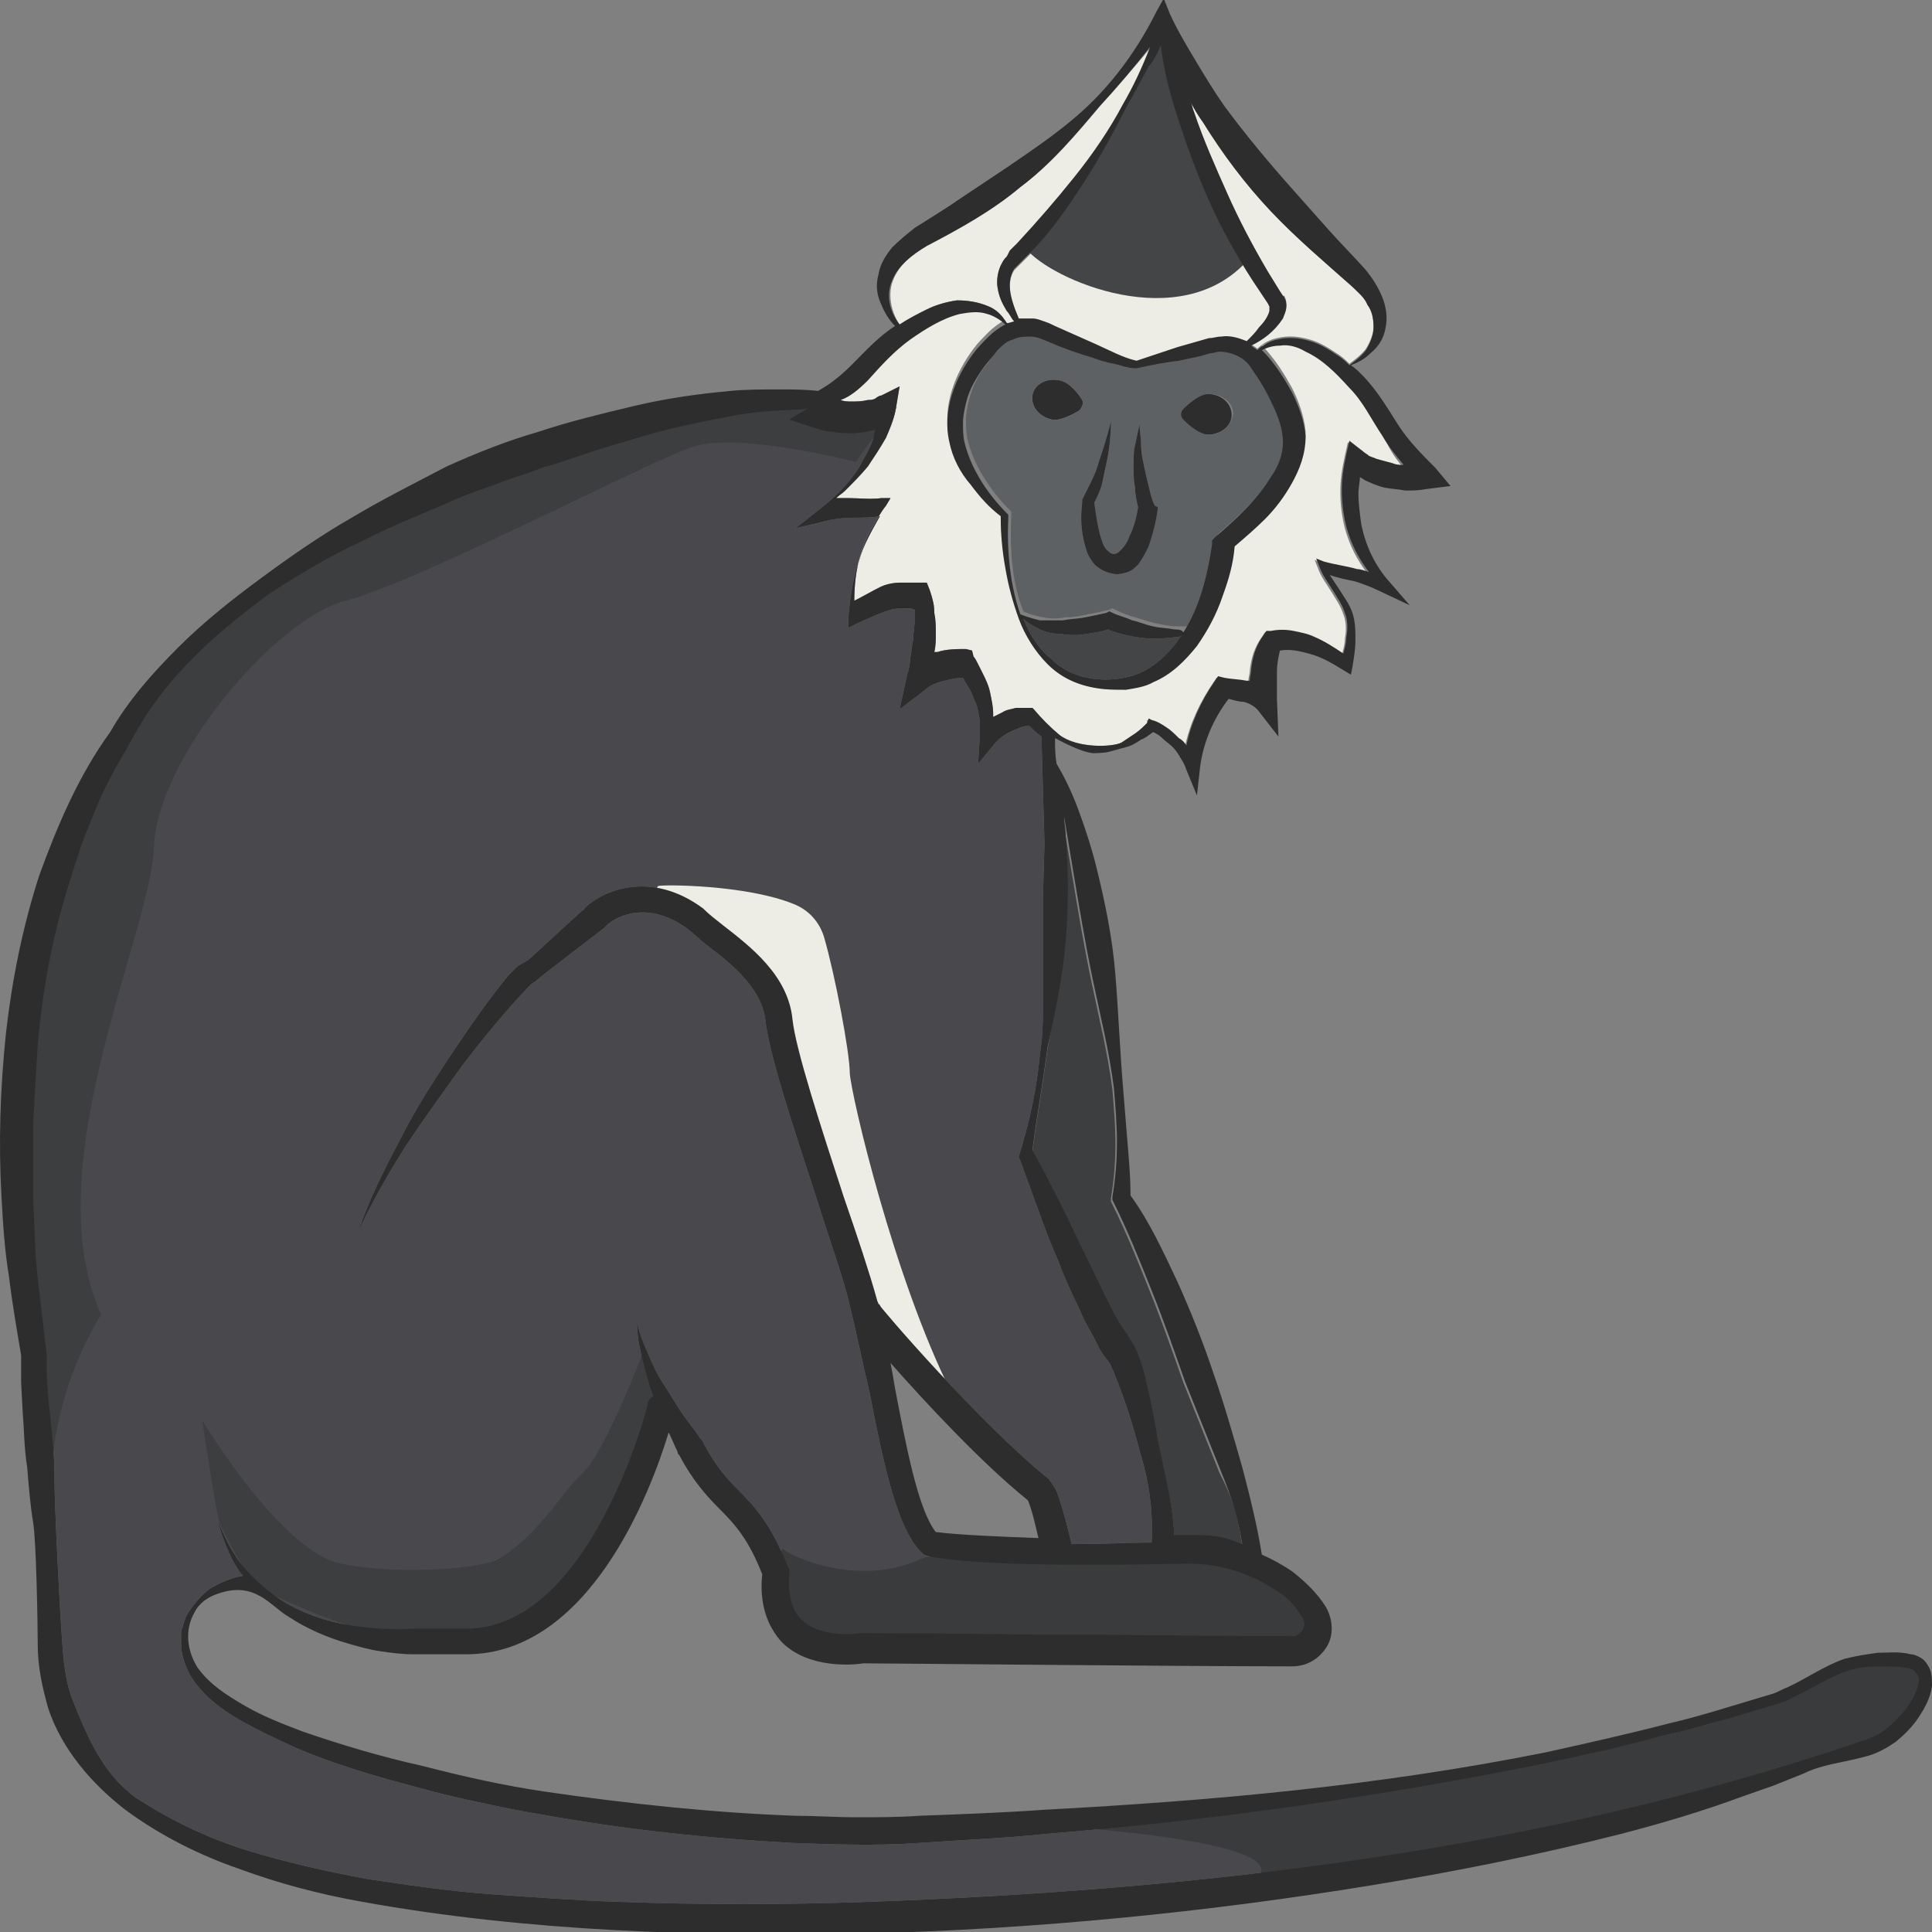 <?xml version="1.0" encoding="utf-8"?>
<!-- Generator: Adobe Illustrator 23.0.0, SVG Export Plug-In . SVG Version: 6.00 Build 0)  -->
<svg version="1.1" id="Layer_1" xmlns="http://www.w3.org/2000/svg" xmlns:xlink="http://www.w3.org/1999/xlink" x="0px" y="0px"
	 viewBox="0 0 128 128" 
width="128" height="128"
style="enable-background:new 0 0 128 128;" xml:space="preserve">
<rect x="0" y="0" width="128" height="128" fill="#808080" stroke="none"/>
<style type="text/css">
	.st0{fill:#2D2D2D;}
	.st1{fill:#3D3E40;}
	.st2{fill:#49494D;}
	.st3{fill:#434547;}
	.st4{fill:#5E6163;}
	.st5{fill:#EDEDE6;}
	.st6{fill:#3A3B3D;}
</style>
<g>
	<path class="st0" d="M81.6,27.5c0,0.7-0.7,1.3-1.6,1.3c-0.6,0-1.3-0.6-1.7-1c-0.2-0.2-0.2-0.5,0-0.7c0.4-0.4,1.1-1,1.7-1
		C80.9,26.1,81.6,26.7,81.6,27.5z"/>
	<path class="st0" d="M71.5,27.2c-0.5,0.3-1.3,0.7-1.8,0.6c-0.9-0.2-1.4-0.9-1.3-1.6c0.1-0.7,0.9-1.2,1.8-1c0.6,0.1,1.2,0.8,1.5,1.3
		C71.8,26.7,71.7,27,71.5,27.2z"/>
	<path class="st1" d="M82.3,102.4c-1.5-0.6-2-0.6-3.8-0.6c-0.2,0-0.5,0-0.7,0c-0.1-2.2-0.7-4.3-1.1-6.4c-0.2-1.2-0.4-2.3-0.7-3.5
		c-0.1-0.6-0.3-1.2-0.5-1.8c-0.1-0.3-0.2-0.6-0.4-0.9c-0.1-0.2-0.2-0.3-0.3-0.5c-0.1-0.1-0.1-0.1-0.1-0.2l-0.1-0.1
		c-0.6-0.8-1.1-1.9-1.6-2.9l-1.5-3.1c-1-2.1-2-4.1-3.1-6.1c0.3-2.3,0.7-4.5,1-6.8c0.4-2.3,0.9-4.6,1.1-7c0.2-2.4,0.2-4.7,0-7.1
		c0-0.4-0.1-0.8-0.1-1.2c0.2,1.2,0.4,2.4,0.6,3.6c0.4,2.4,0.8,4.8,1.3,7.2c0.5,2.4,1.1,4.8,1.4,7.2c0.1,1.2,0.2,2.4,0.2,3.6
		c0,1.2-0.1,2.4-0.3,3.6l0,0.2l0.1,0.2c0.9,1.8,1.7,3.8,2.5,5.8c0.8,2,1.5,4,2.2,6c0.8,2,1.6,4,2.4,6C81.7,99.3,82,100.5,82.3,102.4
		z"/>
	<path class="st2" d="M127.1,111.5c-0.1,0.6-0.4,1.1-0.8,1.7c-0.4,0.5-0.9,1-1.4,1.4c-0.5,0.4-1.1,0.6-1.7,0.8
		c-21.2,7.2-43.4,9.8-65.6,10.6c-5.6,0.2-11.1,0.2-16.7,0c-2.8-0.1-5.5-0.3-8.3-0.5c-2.8-0.2-5.5-0.6-8.2-1c-2.7-0.5-5.4-1.1-8-1.9
		c-2.6-0.8-5.1-2-7.4-3.5c-2.2-1.6-3.2-4-4.2-6.5c-0.5-1.3-0.6-2.7-0.7-4.1c-0.1-1.3-0.5-8.6-0.5-11c0-2.4-0.6-5.2-0.5-7.6v0l0-0.1
		c-0.2-1.7-0.4-3.4-0.6-5.1c-0.2-1.7-0.2-3.4-0.3-5.2c0-1.7,0-3.4,0-5.2c0.1-1.7,0.2-3.4,0.3-5.1c0.3-3.4,0.9-6.8,1.9-10.1
		c0.5-1.6,1-3.3,1.7-4.9c0.6-1.6,1.4-3.1,2.3-4.6l0,0v0c1.1-2.1,2.4-4,4.1-5.7c1.6-1.7,3.5-3.2,5.4-4.6c2-1.3,4-2.5,6.2-3.5
		c2.1-1.1,4.3-1.9,6.5-2.9c1-0.4,2-0.7,3-1.1l1.5-0.5c0.5-0.2,1-0.4,1.5-0.5l1.5-0.5l1.5-0.5c1-0.3,2-0.6,3-0.9c2-0.6,4.1-1,6.2-1.4
		c1.7-0.3,3-0.3,4.7-0.4c-0.1,0-1.2,0.7-1.2,0.7l1.5,0.5c0.4,0.1,0.9,0.3,1.3,0.3c0.5,0.1,0.9,0.1,1.4,0.1c0.5,0,0.9-0.1,1.4-0.2
		c0,0,0.1,0,0.1,0c-0.1,0.2-0.1,0.5-0.2,0.7c-0.2,0.6-0.6,1.2-0.9,1.8c-0.4,0.6-0.8,1.1-1.3,1.6c-0.5,0.5-1,0.9-1.5,1.3l-1.4,1.1
		l1.7-0.4c0.7-0.2,1.4-0.3,2.2-0.3c0.6,0,1.1,0,1.7-0.1c-0.5,0.9-1.1,1.9-1.4,3c-0.4,1.2-0.6,2.5-0.7,3.8l0,0.6l0.6-0.3
		c0.7-0.3,1.5-0.7,2.2-0.9c0.4-0.1,0.7-0.1,1-0.1c0.2,0,0.4,0,0.6,0.1c0,0.2,0,0.5,0,0.7c0,0.4-0.1,0.8-0.1,1.3
		c-0.1,0.4-0.1,0.8-0.2,1.2c0,0.4-0.1,0.8-0.2,1.1l-0.5,2.3l1.7-1.3c0.3-0.3,0.8-0.5,1.3-0.6c0.4-0.1,0.8-0.2,1.2-0.2
		c0,0.1,0.1,0.1,0.1,0.2c0.1,0.2,0.2,0.3,0.3,0.5c0.2,0.3,0.3,0.7,0.5,1.1c0.1,0.4,0.2,0.8,0.2,1.1c0,0.4,0,0.8,0,1.2l-0.1,1.6
		l1-1.2c0.3-0.4,0.7-0.7,1.1-0.9c0.2-0.1,0.5-0.2,0.7-0.3c0.2-0.1,0.4-0.1,0.6-0.1c0.3,0.3,0.4,0.4,0.8,0.7l0.2,7.1l-0.1,3.5
		c0,0.6,0,1.2,0,1.7c0,0.6,0,1.2,0,1.7l0,3.5c0,1.2,0,2.3-0.2,3.5c-0.2,2.3-0.7,4.6-1.4,6.8l0,0.1l0.1,0.2c0.4,1.1,0.8,2.2,1.2,3.3
		c0.4,1.1,0.8,2.2,1.3,3.3c0.4,1.1,0.9,2.2,1.4,3.2c0.2,0.5,0.5,1.1,0.8,1.6c0.3,0.5,0.5,1.1,0.9,1.6l0.3,0.4c0,0,0.1,0.1,0.1,0.2
		c0.1,0.2,0.2,0.4,0.3,0.7c0.2,0.5,0.4,1,0.6,1.6c0.4,1.1,0.7,2.2,1,3.3c0.6,2,0.9,3.8,0.8,6.1c-1.7,0-2.9,0.1-5.3,0.1
		c-0.2-0.8-0.6-2.5-1-3.5l-0.1-0.2L69.5,98c-4.6-3.7-11.2-11.4-11.2-11.5c0-0.1-0.1-0.1-0.1-0.1c0-0.1-0.1-0.2-0.1-0.3
		c-0.5-1.8-1.3-4.2-2.2-6.8c-1.5-4.6-3.2-9.8-3.4-11.8c-0.3-2.9-2.8-4.8-4.6-6.2c-0.5-0.4-0.9-0.7-1.2-1l-0.1-0.1
		c-3.5-2.6-6.7-1.2-7.9,0c0,0,0,0.1-0.1,0.1l-2.4,2.2l-1.2,1.1L34.3,64L34,64.3l-0.3,0.3c-1.4,1.7-2.7,3.6-3.9,5.4
		c-1.2,1.8-2.4,3.7-3.4,5.7c-1,1.9-2,3.9-2.7,6c0.9-2,2-3.9,3.2-5.8c1.2-1.8,2.5-3.6,3.8-5.4c1.3-1.7,2.7-3.4,4.2-5l0.3-0.3l0.3-0.2
		l0.6-0.5l1.3-1l2.6-2l0,0c0,0,0,0,0,0c0.1-0.1,0.1-0.1,0.2-0.2c0.4-0.4,2.5-1.8,5.3,0.2c0.4,0.3,0.8,0.7,1.3,1.1
		c1.6,1.2,3.6,2.8,3.9,4.9c0.2,2.2,1.9,7.3,3.5,12.2c0.8,2.6,1.7,5,2.1,6.8c0.4,1.6,0.8,3.6,1.3,5.7c0.9,4.6,1.8,9,3.4,10.6l0.2,0.2
		l0.3,0.1c3.4,0.7,12,0.6,16.8,0.5c2.3-0.1,4.5,0.6,6.3,1.8c0.8,0.5,1.3,1.1,1.7,1.8c0.2,0.3,0.1,0.6,0,0.8
		c-0.1,0.1-0.3,0.4-0.6,0.4c-3.8,0-10.9-0.1-17-0.1c-6.1-0.1-11.4-0.1-11.5-0.1h-0.1l-0.1,0c0,0-2.6,0.4-3.9-0.9
		c-0.7-0.7-0.9-1.7-0.8-3.1l0-0.2l-0.1-0.2c-1.1-2.8-2.2-4-3.3-5.1c-0.8-0.8-1.5-1.6-2.3-3.1c0-0.1-0.1-0.2-0.2-0.3h0
		c-0.4-0.6-0.9-1.2-1.3-1.8c-0.4-0.6-0.8-1.3-1.2-1.9c-0.4-0.6-0.7-1.3-1-2c-0.3-0.7-0.6-1.4-0.7-2.1c0,0.8,0.1,1.5,0.3,2.3
		c0.2,0.8,0.4,1.5,0.6,2.2c0.1,0.2,0.1,0.3,0.2,0.5c-0.2,0.1-0.4,0.3-0.4,0.6c0,0.1-3.8,14.8-12,14.8h0c-0.8,0-1.4,0-2.1,0l-1.1,0
		c0,0,0,0-0.1,0c-0.1,0-0.2,0-0.3,0l0,0c-1.2,0.1-2.6,0-4-0.2c-1.3-0.2-2.6-0.6-3.8-1.2c-1.2-0.6-2.3-1.5-3.2-2.5
		c-0.9-1-1.5-2.3-2-3.6c0.4,1.3,0.8,2.7,1.7,3.9c0,0,0.1,0.1,0.1,0.1c-0.7,0.1-1.6,0.5-2.1,0.8c-0.6,0.4-1.1,1-1.5,1.6
		c-0.2,0.3-0.3,0.6-0.4,1c-0.1,0.2-0.1,0.4-0.1,0.5c0,0.2,0,0.4,0,0.6c0,0.8,0.3,1.5,0.6,2.1c0.8,1.3,2,2.2,3.2,2.9
		c1.2,0.7,2.5,1.3,3.8,1.9c2.6,1.1,5.3,1.9,8,2.6c1.4,0.4,2.7,0.7,4.1,1c1.4,0.3,2.8,0.6,4.1,0.8c5.5,1,11.1,1.6,16.7,1.9
		c2.8,0.1,5.6,0.2,8.4,0c2.8-0.2,5.6-0.3,8.4-0.6c11.2-0.9,22.3-2.5,33.2-4.7c1.4-0.3,2.7-0.6,4.1-0.9l2-0.5l2-0.5
		c1.4-0.3,2.7-0.7,4.1-1.1l2-0.6l1-0.3c0.3-0.1,0.7-0.2,1-0.4c1.3-0.6,2.5-1.4,3.7-1.8c0.6-0.2,1.3-0.3,2-0.3c0.7,0,1.4,0,1.9,0.1
		c0.2,0,0.3,0.1,0.4,0.1c0.1,0.1,0.2,0.1,0.2,0.2C127.1,111,127.2,111.2,127.1,111.5z"/>
	<path class="st3" d="M78.3,42.1c0,0-0.1,0.1-0.1,0.1c-0.6,0.9-1.4,1.7-2.3,2.2c-0.9,0.5-2.1,0.7-3.2,0.6c-1.1-0.1-2.2-0.5-3-1.3
		C68.8,43,68.2,42,67.8,41c0-0.1,0-0.1-0.1-0.1c0.3,0.3,0.6,0.5,1,0.7c0.5,0.3,1.1,0.4,1.6,0.4c0.6,0.1,1.1,0.1,1.7,0
		c0.5-0.1,0.9-0.1,1.4-0.3c0.4,0.2,0.9,0.3,1.3,0.4c0.5,0.1,1,0.2,1.6,0.2c0.5,0,1.1,0,1.6-0.1C78,42.2,78.2,42.2,78.3,42.1z"/>
	<path class="st4" d="M84.5,26.6c-0.4-0.8-0.9-1.6-1.4-2.4c-0.5-0.6-1.3-1.1-2.1-1.1c-0.2,0-0.4,0-0.6,0.1l-0.7,0.2l-1.4,0.3
		c-0.9,0.2-1.9,0.4-2.8,0.5c-0.5,0-1-0.2-1.5-0.3c-0.5-0.1-0.9-0.3-1.4-0.4c-0.9-0.3-1.9-0.6-2.8-1c-0.5-0.2-0.9-0.4-1.3-0.4
		c-0.4,0-0.8,0-1.2,0.2c-0.4,0.2-0.7,0.4-1,0.7c-0.3,0.3-0.6,0.7-0.9,1.1c-0.6,0.7-1,1.6-1.2,2.4c-0.1,0.4-0.2,0.9-0.2,1.3
		c0,0.4,0,0.9,0.1,1.3c0.4,1.7,1.5,3.4,2.8,4.7l0.1,0.1l0,0.2c-0.1,2.1,0,4.4,0.8,6.4c0.4,0.2,0.8,0.3,1.3,0.4c0.5,0.1,1,0.1,1.5,0
		c0.5,0,1-0.1,1.5-0.2c0.5-0.1,1-0.2,1.4-0.3l0.2-0.1l0.2,0.1c0.4,0.2,0.9,0.4,1.3,0.5c0.4,0.1,0.9,0.3,1.4,0.4
		c0.5,0.1,0.9,0.2,1.4,0.2c0.3,0,0.5,0,0.8,0c1-1.8,1.6-3.8,1.9-5.8l0-0.3l0.2-0.2c1.4-1.2,2.7-2.5,3.7-4c0.5-0.8,0.8-1.6,0.8-2.3
		C85.2,28.3,84.9,27.4,84.5,26.6z M71.5,27.2c-0.5,0.3-1.3,0.7-1.8,0.6c-0.9-0.2-1.4-0.9-1.3-1.6c0.1-0.7,0.9-1.2,1.8-1
		c0.6,0.1,1.2,0.8,1.5,1.3C71.8,26.7,71.7,27,71.5,27.2z M76.6,33.7c-0.1,0.8-0.3,1.6-0.6,2.5c-0.2,0.4-0.4,0.8-0.7,1.2
		c-0.2,0.2-0.4,0.4-0.7,0.5C74.4,38,74,38.1,73.7,38c-0.6-0.1-1.2-0.5-1.4-0.9c-0.3-0.4-0.4-0.9-0.5-1.3c-0.2-0.9-0.2-1.7-0.1-2.5
		l0-0.1l0-0.1c0.2-0.4,0.4-0.8,0.6-1.2c0.2-0.4,0.4-0.9,0.5-1.3c0.3-0.9,0.6-1.8,0.8-2.7c0,0.9-0.1,1.9-0.3,2.8
		c-0.1,0.5-0.2,0.9-0.3,1.4c-0.1,0.4-0.3,0.8-0.5,1.2c0.1,0.7,0.2,1.5,0.4,2.2c0.1,0.3,0.2,0.7,0.4,0.9c0.2,0.2,0.3,0.3,0.5,0.3
		c0.2,0,0.3-0.1,0.5-0.3c0.2-0.2,0.4-0.5,0.5-0.8c0.3-0.6,0.5-1.3,0.6-2c-0.1-0.4-0.2-0.9-0.2-1.3c-0.1-0.5-0.1-1-0.1-1.4
		c0-0.5,0-1,0.1-1.4c0.1-0.5,0.2-0.9,0.3-1.4c0,0.5,0.1,0.9,0.1,1.4c0,0.5,0.1,0.9,0.2,1.4c0.1,0.5,0.2,0.9,0.3,1.3
		c0.1,0.4,0.2,0.9,0.4,1.3l0,0.1L76.6,33.7z M80.1,28.8c-0.6,0-1.3-0.6-1.7-1c-0.2-0.2-0.2-0.5,0-0.7c0.4-0.4,1.1-1,1.7-1
		c0.9,0,1.6,0.6,1.6,1.3C81.6,28.2,80.9,28.8,80.1,28.8z"/>
	<path class="st5" d="M92.9,30.9c-0.2,0-0.5,0-0.7-0.1c-0.4-0.1-0.7-0.2-1.1-0.3c-0.2-0.1-0.3-0.1-0.5-0.2c-0.1-0.1-0.3-0.2-0.4-0.3
		l-0.9-0.7l-0.2,0.9c-0.2,0.9-0.3,1.6-0.3,2.4c0,0.8,0.1,1.6,0.3,2.4c0.3,1.1,0.8,2.1,1.5,3c-0.3-0.1-0.6-0.2-0.8-0.2
		c-0.7-0.2-1.5-0.3-2.2-0.5l-0.5-0.2l0.2,0.5c0.2,0.6,0.6,1.1,0.9,1.6c0.3,0.5,0.6,0.9,0.8,1.5c0.2,0.5,0.2,1.1,0.1,1.6
		c0,0.4-0.1,0.7-0.2,1.1c-0.6-0.4-1.2-0.8-1.9-1.1c-0.4-0.2-0.9-0.3-1.4-0.4c-0.5-0.1-1-0.1-1.5,0l-0.3,0l-0.2,0.3
		c-0.5,0.7-0.7,1.4-0.8,2.2c0,0.3-0.1,0.5-0.1,0.8c-0.1,0-0.1,0-0.2,0c-0.5-0.1-1-0.1-1.5-0.2l-0.4-0.1l-0.2,0.3
		c-0.9,1.3-1.6,2.8-1.9,4.3c-0.1-0.2-0.3-0.4-0.5-0.5c-0.3-0.3-0.5-0.5-0.8-0.7c-0.3-0.2-0.6-0.4-1-0.5l-0.2-0.1L76,47.9
		c-0.2,0.2-0.5,0.5-0.8,0.7c-0.3,0.2-0.6,0.4-0.9,0.6c-0.6,0.3-2.9,0.4-4.1-0.5c-0.6-0.5-1.2-1.1-1.7-1.7l-0.1-0.1l-0.1,0
		c-0.4,0-0.7,0-1,0C67,47,66.7,47,66.4,47.2c-0.2,0.1-0.4,0.2-0.6,0.3c0-0.1,0-0.1,0-0.2c0-0.5-0.1-0.9-0.2-1.4
		c-0.1-0.5-0.3-0.9-0.5-1.3c-0.1-0.2-0.2-0.4-0.3-0.6c-0.1-0.2-0.2-0.4-0.3-0.5l-0.1-0.4L64,43c-0.6,0-1.3,0-1.9,0.2
		c-0.1,0-0.1,0-0.2,0C62,42.8,62,42.4,62,42c0-0.5,0-0.9-0.1-1.4c0-0.5-0.1-0.9-0.3-1.5l-0.2-0.5l-0.4,0c-0.4,0-0.8,0-1.3,0
		c-0.5,0-1,0.1-1.4,0.3c-0.6,0.3-1.1,0.6-1.7,0.9c0-1,0.1-2,0.4-3c0.2-0.6,0.4-1.2,0.7-1.7c0.3-0.5,0.6-1.1,1-1.6l0.3-0.5l-0.6,0
		c-0.7,0.1-1.5,0-2.2,0c-0.3,0-0.6,0-0.8,0c0.2-0.2,0.4-0.3,0.6-0.5c0.5-0.5,1-1,1.5-1.6c0.4-0.6,0.8-1.2,1.2-1.9
		c0.3-0.7,0.6-1.4,0.7-2.2l0.2-1.2l-1.2,0.6c-0.1,0-0.3,0.1-0.4,0.2c-0.2,0.1-0.3,0.1-0.5,0.1c-0.4,0.1-0.7,0.1-1.1,0.1
		c-0.2,0-0.5,0-0.7-0.1c0.7-0.5,1.3-1,1.8-1.6c0.9-1,1.7-1.9,2.8-2.7c1-0.7,2.1-1.4,3.3-1.7c0.6-0.1,1.2-0.2,1.8,0
		c0.4,0.1,0.9,0.4,1.2,0.7c-0.4,0.2-0.8,0.5-1.1,0.8c-0.4,0.4-0.7,0.7-1,1.1c-1.2,1.6-2.1,3.8-1.6,5.9c0.2,1,0.7,2,1.4,2.8
		c0.6,0.8,1.2,1.5,2,2.1c0,1.2,0.1,2.3,0.3,3.4c0.2,1.2,0.5,2.3,0.9,3.4c0.4,1.1,1.1,2.2,1.9,3c0.9,0.9,2,1.4,3.3,1.6
		c0.6,0.1,1.2,0.1,1.9,0.1c0.6-0.1,1.3-0.2,1.8-0.5c1.2-0.5,2.1-1.4,2.9-2.4c0.7-1,1.3-2.1,1.7-3.3c0.4-1.1,0.7-2.1,0.8-3.3
		c0.7-0.6,1.4-1.2,2-1.8c0.7-0.7,1.3-1.5,1.8-2.4c0.5-0.9,0.9-1.9,0.9-3.1c-0.1-1.1-0.5-2.1-0.9-2.9c-0.5-0.9-1-1.7-1.7-2.5
		c-0.1-0.1-0.2-0.2-0.3-0.3c0.4-0.2,0.8-0.3,1.2-0.3c0.6-0.1,1.2,0.1,1.7,0.4c1.1,0.5,2,1.4,2.9,2.4c0.9,0.9,1.4,2,2.2,3.2
		C91.9,29.6,92.4,30.3,92.9,30.9z"/>
	<path class="st5" d="M76.2,3.2c-0.5,1.3-1.1,2.6-1.8,3.8c-0.9,1.7-2,3.3-3.2,4.8s-2.5,3-3.8,4.4l-0.5,0.5L66.7,17
		c-0.1,0.1-0.2,0.2-0.3,0.4c-0.3,0.5-0.4,1.2-0.3,1.7c0.1,0.6,0.3,1,0.6,1.5c0.2,0.2,0.3,0.5,0.5,0.7c-0.1,0-0.3,0.1-0.4,0.1
		c0,0,0,0-0.1,0c-0.3-0.5-0.7-0.9-1.2-1.1c-0.7-0.3-1.4-0.4-2.1-0.4c-0.7,0.1-1.4,0.3-2,0.6c-0.6,0.3-1.2,0.6-1.8,1c0,0,0,0,0,0
		c-0.6-0.9-0.8-2.1-0.4-3c0.4-1,1.3-1.7,2.3-2.3c2.1-1.1,4.3-2.3,6.2-3.9c2-1.5,3.6-3.4,5.2-5.3C74,5.8,75.1,4.5,76.2,3.2z"/>
	<path class="st5" d="M91,21.6c0,0.5-0.2,1-0.5,1.5c-0.3,0.4-0.7,0.7-1.1,1c-0.2-0.2-0.4-0.4-0.7-0.6c-0.6-0.4-1.2-0.8-1.9-1
		c-0.7-0.2-1.4-0.3-2.2-0.1c-0.5,0.1-1,0.4-1.3,0.7c-0.1-0.1-0.3-0.2-0.4-0.3c0.8-0.4,1.5-0.9,2.1-1.8c0.1-0.3,0.3-0.6,0.2-1.1
		c0-0.1-0.1-0.2-0.1-0.3L85,19.6l-0.2-0.3L84,18c-1-1.7-1.9-3.4-2.7-5.2c-0.8-1.8-1.6-3.6-2.2-5.4C79,7.2,79,7,78.9,6.8
		c0.3,0.4,0.5,0.9,0.8,1.3c1.3,2.1,2.8,4.1,4.5,5.9c1.7,1.8,3.6,3.4,5.4,5c0.4,0.4,0.8,0.7,1,1.2C90.9,20.6,91,21.1,91,21.6z"/>
	<path class="st5" d="M84.1,20.7c-0.1,0.4-0.4,0.8-0.7,1.1c-0.2,0.3-0.5,0.6-0.8,0.9c-0.5-0.2-1.1-0.4-1.7-0.3
		c-0.3,0-0.5,0.1-0.8,0.1l-0.7,0.2l-1.4,0.4l-2.7,0.9c-0.9-0.2-1.8-0.7-2.7-1.1c-0.9-0.4-1.8-0.8-2.7-1.2c-0.2-0.1-0.4-0.2-0.7-0.3
		c-0.3-0.1-0.5-0.2-0.8-0.2c-0.3,0-0.6,0-0.9,0c-0.3-0.7-0.6-1.5-0.6-2.2c0-0.4,0.1-0.8,0.3-1.1c0.1-0.1,0.1-0.1,0.2-0.2l0.3-0.3
		l0.5-0.5c1.4-1.4,2.5-3,3.6-4.7c1.1-1.7,2-3.4,2.9-5.1c0.5-0.9,0.9-1.7,1.4-2.6c0.3-0.5,0.5-1,0.8-1.5c0.2,1.6,0.6,3.2,1.1,4.7
		c0.6,1.9,1.3,3.8,2.1,5.6c0.8,1.8,1.8,3.6,2.9,5.3l0.8,1.2l0.2,0.3l0.1,0.2c0,0,0,0,0,0C84.2,20.4,84.2,20.5,84.1,20.7z"/>
	<path class="st0" d="M76.7,33.6l0,0.1c-0.1,0.8-0.3,1.6-0.6,2.5c-0.2,0.4-0.4,0.8-0.7,1.2c-0.2,0.2-0.4,0.4-0.7,0.5
		C74.4,38,74,38.1,73.7,38c-0.6-0.1-1.2-0.5-1.4-0.9c-0.3-0.4-0.4-0.9-0.5-1.3c-0.2-0.9-0.2-1.7-0.1-2.5l0-0.1l0-0.1
		c0.2-0.4,0.4-0.8,0.6-1.2c0.2-0.4,0.4-0.9,0.5-1.3c0.3-0.9,0.6-1.8,0.8-2.7c0,0.9-0.1,1.9-0.3,2.8c-0.1,0.5-0.2,0.9-0.3,1.4
		c-0.1,0.4-0.3,0.8-0.5,1.2c0.1,0.7,0.2,1.5,0.4,2.2c0.1,0.3,0.2,0.7,0.4,0.9c0.2,0.2,0.3,0.3,0.5,0.3c0.2,0,0.3-0.1,0.5-0.3
		c0.2-0.2,0.4-0.5,0.5-0.8c0.3-0.6,0.5-1.3,0.6-2c-0.1-0.4-0.2-0.9-0.2-1.3c-0.1-0.5-0.1-1-0.1-1.4c0-0.5,0-1,0.1-1.4
		c0.1-0.5,0.2-0.9,0.3-1.4c0,0.5,0.1,0.9,0.1,1.4c0,0.5,0.1,0.9,0.2,1.4c0.1,0.5,0.2,0.9,0.3,1.3c0.1,0.4,0.2,0.9,0.4,1.3L76.7,33.6
		z"/>
	<path class="st3" d="M76.6,3.1c0,0-3.6,8.5-8.6,13.4c1.6,2,10.2,5.8,14.7,0.7c-3.9-7.1-5.6-15.6-5.6-15.6L76.6,3.1z"/>
	<path class="st6" d="M64.2,120.7c0.7-0.1,25.8,1,17.8,4.5c11.5-1.5,31.4-4.8,38.8-9c3.6-0.6,7.1-2.5,6.5-5.6c-0.6-1.1-5-0.6-5.9,0
		c-0.8,0.6-5.6,2.6-7.5,3.4c-1.9,0.8-17.3,4-22.7,4.6S64.2,120.7,64.2,120.7z"/>
	<path class="st6" d="M51.9,102.6c-0.1,0.2,4.8,2.8,9.3,0.6c2.2-0.5,20-0.5,20-0.5s6.4,4,6.2,4.9s-1.3,1.9-2.2,1.9
		c-0.9,0-28.9-0.5-29.2-0.5s-5.2-1.8-4.7-4.5C51.2,103.3,51.9,102.6,51.9,102.6z"/>
	<path class="st1" d="M56.7,30.6c0,0-7.8-2-10.8-1c-3,1-18.3,9-23,10.2S10.4,50.3,10.2,56.1s-7.9,21.2-3.5,31
		C1.6,95.5,4,103,3.4,105.5c-1.4-6.9-2-31.5-2-34.4s2.1-17.5,7.9-24.2c1.9-2.4,5.9-9.3,23.6-15.9c6.3-2.7,14.7-4.4,16.3-4.6
		s5.3-0.2,5.3-0.2l1.4,1.4c0,0,3.7-0.6,3.5-0.6C59.1,27.2,56.7,30.6,56.7,30.6z"/>
	<path class="st5" d="M43.6,58.7c0.3-0.1,5.8-0.1,9,1.2c1,0.4,1.7,1.2,2,2.2c0.7,2.4,1.7,7.6,1.7,9c0.1,1.5,2.9,13.5,6.7,21.1
		c0.3,0.7-4.8-6-4.9-5.8c-0.3,0.7-0.4,0-0.7,0s-2.2-6.7-2.5-7.9c-0.2-1.1-2.3-10.4-2.9-11.8c-0.6-1.4-2.3-4.4-4.1-4.8
		s-4.9-2.2-4.9-2.2L43.6,58.7z"/>
	<path class="st1" d="M13.4,94.1c0,0,5.2,8.7,9.2,9.5c4,0.8,9.4,0.3,10.4-0.3c2.7-1.6,4.1-4.3,5.6-5.7c1.5-1.4,4-8,4-8
		s1.4,3.2,1,3.8c-0.4,0.6-3.7,11.3-6.2,12.5c-2.5,1.3-8.1,3.2-11.1,2.7s-8.9-3.1-9.4-3.6s-2.3-3.8-2.3-4
		C14.4,100.9,13.4,94.1,13.4,94.1z"/>
	<path class="st0" d="M127.7,110.3c-0.1-0.2-0.3-0.4-0.5-0.5c-0.2-0.1-0.4-0.2-0.6-0.2c-0.8-0.2-1.5-0.1-2.2-0.1
		c-0.7,0.1-1.4,0.2-2.2,0.4c-1.4,0.5-2.5,1.3-3.8,1.9c-0.3,0.1-0.6,0.3-0.9,0.4l-1,0.3l-2,0.6c-1.3,0.4-2.7,0.8-4,1.1
		c-2.7,0.7-5.4,1.3-8.1,1.9c-5.5,1.1-11,1.9-16.5,2.5c-5.5,0.6-11.1,1-16.7,1.3c-2.8,0.2-5.6,0.3-8.3,0.4c-1.4,0.1-2.8,0.1-4.1,0.1
		c-1.4,0-2.8-0.1-4.1-0.1c-5.5-0.2-11.1-0.8-16.6-1.6c-2.7-0.4-5.4-1-8.1-1.7c-2.7-0.6-5.4-1.4-8-2.3c-1.3-0.5-2.6-1-3.8-1.7
		c-1.2-0.7-2.3-1.4-3.1-2.5c-0.7-1.1-0.9-2.5-0.2-3.7c0.3-0.6,0.9-1,1.5-1.2c2.5-0.9,3.5,0.8,4.7,1.5c1.2,0.8,2.6,1.4,4,1.8
		c0.7,0.2,1.4,0.4,2.1,0.5c0.7,0.1,1.4,0.2,2.2,0.2h0.1c0,0,0,0,0,0c0,0,0.1,0,0.1,0l1.1,0c0.7,0,1.3,0,2.1,0h0.1
		c8.1,0,12.2-10.7,13.4-14.7c0.2,0.4,0.4,0.9,0.6,1.3c0,0,0,0,0,0c0,0.1,0,0.1,0.1,0.2c0.9,1.7,1.8,2.7,2.7,3.6c1,1,1.9,2,2.8,4.3
		c-0.2,1.9,0.3,3.4,1.3,4.5c1.8,1.8,4.8,1.5,5.4,1.4c1.3,0,21,0.2,28.4,0.2c0,0,0,0,0,0c1,0,1.8-0.5,2.3-1.3
		c0.5-0.8,0.4-1.9-0.1-2.7c-0.5-0.8-1.3-1.6-2.2-2.3c-0.6-0.4-1.3-0.8-2-1.1c-0.3-1.9-0.8-3.9-1.3-5.8c-0.6-2.1-1.2-4.2-1.9-6.2
		c-0.7-2.1-1.5-4.1-2.4-6.1c-0.9-1.9-1.8-3.9-3.1-5.7c0-1.2-0.1-2.3-0.2-3.5L74.4,72c-0.2-2.4-0.3-4.9-0.5-7.4
		c-0.2-2.5-0.7-4.9-1.3-7.3c-0.3-1.2-0.7-2.4-1.1-3.5c-0.4-1.1-0.9-2.2-1.5-3.2c-0.1-0.6-0.1-1-0.1-1.7c0.2,0.1,1.6,0.9,2.5,1
		c0,0,0.8,0,1.1-0.1c0.4-0.1,0.7-0.2,1.1-0.3c0.4-0.1,0.7-0.3,1-0.5c0.3-0.1,0.5-0.3,0.8-0.5c0.2,0.1,0.4,0.2,0.6,0.4
		c0.2,0.2,0.5,0.4,0.7,0.6c0.2,0.2,0.4,0.5,0.5,0.7c0.2,0.3,0.3,0.5,0.4,0.8l0.7,1.7l0.2-1.8c0.2-1.7,0.9-3.3,1.9-4.6
		c0.4,0.1,0.7,0.2,1,0.2c0.4,0.1,0.7,0.3,0.9,0.5l1.4,1.8l-0.1-2.5c0-0.3,0-0.6,0-0.9c0-0.3,0-0.6,0-0.9c0-0.5,0.1-1,0.2-1.4
		c0.6-0.1,1.2,0,1.9,0.2c0.8,0.2,1.5,0.6,2.3,1.1l0.5,0.3l0.1-0.5c0.1-0.6,0.2-1.2,0.2-1.8c0-0.6,0-1.2-0.2-1.8
		c-0.2-0.6-0.6-1.1-0.9-1.6c-0.2-0.3-0.4-0.6-0.6-0.9c0.6,0.2,1.1,0.3,1.6,0.4c0.7,0.2,1.4,0.5,2,0.8l1.7,0.8l-1.3-1.5
		c-1-1.1-1.6-2.4-1.9-3.8c-0.1-0.7-0.2-1.4-0.2-2.1c0-0.4,0.1-0.8,0.1-1.1c0.1,0.1,0.2,0.1,0.3,0.2c0.4,0.2,0.9,0.4,1.3,0.5
		c0.5,0.1,0.9,0.1,1.4,0.2c0.5,0,0.9,0,1.4-0.1l1.6-0.2L95.1,31c-0.9-0.9-1.8-1.8-2.5-2.9c-0.7-1.1-1.4-2.3-2.4-3.3
		c-0.2-0.2-0.4-0.4-0.7-0.6c0.5-0.2,0.9-0.4,1.3-0.8c0.5-0.4,0.9-1,1-1.7c0.3-1.4-0.5-2.8-1.3-3.8c-0.8-0.9-1.7-1.8-2.5-2.7
		c-0.8-0.9-1.6-1.8-2.4-2.7c-1.6-1.8-3.1-3.6-4.5-5.5c-0.7-1-1.3-2-1.9-3s-1.2-2-1.7-3.1l-0.4-1l-0.5,0.9C75.5,3,74.1,5,72.4,6.7
		c-1.7,1.7-3.8,3.1-5.7,4.4l-3,2c-1,0.7-2,1.3-3.1,2c-0.5,0.4-1,0.8-1.5,1.3c-0.4,0.5-0.8,1.1-0.9,1.8c-0.2,0.7-0.1,1.4,0.2,2
		c0.2,0.5,0.5,1,0.9,1.4c-1.1,0.7-2,1.7-2.8,2.5c-0.7,0.7-1.4,1.3-2.3,1.8c-0.9-0.1-1.7-0.1-2.6-0.1c-1.1,0-2.2,0-3.2,0.1
		c-2.2,0.2-4.3,0.5-6.4,1c-2.1,0.5-4.2,1-6.3,1.7c-2.1,0.6-4.1,1.4-6.1,2.3l0,0l0,0c-2.1,1.1-4.3,2.2-6.3,3.4c-2.1,1.2-4.1,2.6-6,4
		c-1.9,1.4-3.8,2.9-5.5,4.6c-1.7,1.7-3.3,3.5-4.5,5.6c-2.1,2.9-3.5,6.2-4.7,9.5c-1.1,3.4-1.8,6.9-2.2,10.4C0,72.2-0.1,75.8,0.1,79.3
		c0.1,1.8,0.2,3.5,0.5,5.3c0.2,1.7,0.5,3.4,0.8,5.2l0,1.8l0.1,1.9c0.1,1.2,0.1,2.5,0.3,3.7c0.1,1.2,0.2,2.5,0.4,3.7
		c0.2,1.2,0.3,6.7,0.3,8.1c0,1.4,0.3,2.8,0.7,4.2c0.9,2.7,2.9,5,5.1,6.7c2.3,1.7,4.9,3,7.5,3.9c2.7,1,5.4,1.7,8.2,2.2
		c11.1,2,22.4,2.3,33.5,2.1c11.2-0.3,22.4-1.4,33.4-3.2c5.5-0.9,11-2,16.5-3.4c2.7-0.7,5.4-1.5,8.1-2.5l2-0.7l2-0.8
		c1.2-0.6,2.5-0.7,4-1.1c0.4-0.1,0.7-0.2,1.1-0.4c0.4-0.2,0.7-0.4,1-0.6c0.6-0.5,1.1-1,1.5-1.6c0.4-0.6,0.8-1.3,0.9-2.1
		C128,111.2,128,110.7,127.7,110.3z M70.6,62.4c0.2-2.4,0.2-4.7,0-7.1c0-0.4-0.1-0.8-0.1-1.2c0.2,1.2,0.4,2.4,0.6,3.6
		c0.4,2.4,0.8,4.8,1.3,7.2c0.5,2.4,1.1,4.8,1.4,7.2c0.1,1.2,0.2,2.4,0.2,3.6c0,1.2-0.1,2.4-0.3,3.6l0,0.2l0.1,0.2
		c0.9,1.8,1.7,3.8,2.5,5.8c0.8,2,1.5,4,2.2,6c0.8,2,1.6,4,2.4,6c0.7,1.7,1.1,3,1.4,4.8c-1.5-0.6-2-0.6-3.8-0.6c-0.2,0-0.5,0-0.7,0
		c-0.1-2.2-0.7-4.3-1.1-6.4c-0.2-1.2-0.4-2.3-0.7-3.5c-0.1-0.6-0.3-1.2-0.5-1.8c-0.1-0.3-0.2-0.6-0.4-0.9c-0.1-0.2-0.2-0.3-0.3-0.5
		c-0.1-0.1-0.1-0.1-0.1-0.2l-0.1-0.1c-0.6-0.8-1.1-1.9-1.6-2.9l-1.5-3.1c-1-2.1-2-4.1-3.1-6.1c0.3-2.3,0.7-4.5,1-6.8
		C69.9,67.1,70.4,64.8,70.6,62.4z M79.7,8.1c1.3,2.1,2.8,4.1,4.5,5.9c1.7,1.8,3.6,3.4,5.4,5c0.4,0.4,0.8,0.7,1,1.2
		c0.3,0.4,0.4,0.9,0.4,1.5c0,0.5-0.2,1-0.5,1.5c-0.3,0.4-0.7,0.7-1.1,1c-0.2-0.2-0.4-0.4-0.7-0.6c-0.6-0.4-1.2-0.8-1.9-1
		c-0.7-0.2-1.4-0.3-2.2-0.1c-0.5,0.1-1,0.4-1.3,0.7c-0.1-0.1-0.3-0.2-0.4-0.3c0.8-0.4,1.5-0.9,2.1-1.8c0.1-0.3,0.3-0.6,0.2-1.1
		c0-0.1-0.1-0.2-0.1-0.3L85,19.6l-0.2-0.3L84,18c-1-1.7-1.9-3.4-2.7-5.2c-0.8-1.8-1.6-3.6-2.2-5.4C79,7.2,79,7,78.9,6.8
		C79.1,7.2,79.4,7.7,79.7,8.1z M77.8,41.7c-0.5-0.1-1-0.1-1.4-0.2c-0.5-0.1-0.9-0.3-1.4-0.4c-0.4-0.2-0.9-0.3-1.3-0.5l-0.2-0.1
		l-0.2,0.1c-0.4,0.1-0.9,0.2-1.4,0.3c-0.5,0.1-1,0.1-1.5,0.2c-0.5,0-1,0-1.5,0c-0.4-0.1-0.8-0.2-1.3-0.4c-0.7-2-0.9-4.3-0.8-6.4
		l0-0.2l-0.1-0.1c-1.3-1.3-2.4-3-2.8-4.7c-0.1-0.4-0.1-0.9-0.1-1.3c0-0.4,0.1-0.9,0.2-1.3c0.2-0.9,0.7-1.7,1.2-2.4
		c0.3-0.4,0.6-0.7,0.9-1.1c0.3-0.3,0.6-0.6,1-0.7c0.4-0.2,0.8-0.2,1.2-0.2c0.4,0,0.8,0.2,1.3,0.4c0.9,0.4,1.8,0.7,2.8,1
		c0.5,0.2,0.9,0.3,1.4,0.4c0.5,0.1,0.9,0.3,1.5,0.3c0.9-0.2,1.9-0.4,2.8-0.5l1.4-0.3l0.7-0.2c0.2,0,0.4-0.1,0.6-0.1
		c0.8,0,1.7,0.4,2.1,1.1c0.5,0.7,1,1.5,1.4,2.4c0.4,0.8,0.7,1.7,0.7,2.5c0,0.8-0.3,1.6-0.8,2.3c-0.9,1.5-2.3,2.8-3.7,4l-0.2,0.2
		l0,0.3c-0.3,2-0.8,4.1-1.9,5.8C78.3,41.7,78,41.7,77.8,41.7z M78.3,42.1c0,0-0.1,0.1-0.1,0.1c-0.6,0.9-1.4,1.7-2.3,2.2
		c-0.9,0.5-2.1,0.7-3.2,0.6c-1.1-0.1-2.2-0.5-3-1.3C68.8,43,68.2,42,67.8,41c0-0.1,0-0.1-0.1-0.1c0.3,0.3,0.6,0.5,1,0.7
		c0.5,0.3,1.1,0.4,1.6,0.4c0.6,0.1,1.1,0.1,1.7,0c0.5-0.1,0.9-0.1,1.4-0.3c0.4,0.2,0.9,0.3,1.3,0.4c0.5,0.1,1,0.2,1.6,0.2
		c0.5,0,1.1,0,1.6-0.1C78,42.2,78.2,42.2,78.3,42.1z M76.9,3c0.2,1.6,0.6,3.2,1.1,4.7c0.6,1.9,1.3,3.8,2.1,5.6
		c0.8,1.8,1.8,3.6,2.9,5.3l0.8,1.2l0.2,0.3l0.1,0.2c0,0,0,0,0,0c0,0,0,0.2,0,0.3c-0.1,0.4-0.4,0.8-0.7,1.1c-0.2,0.3-0.5,0.6-0.8,0.9
		c-0.5-0.2-1.1-0.4-1.7-0.3c-0.3,0-0.5,0.1-0.8,0.1l-0.7,0.2l-1.4,0.4l-2.7,0.9c-0.9-0.2-1.8-0.7-2.7-1.1c-0.9-0.4-1.8-0.8-2.7-1.2
		c-0.2-0.1-0.4-0.2-0.7-0.3c-0.3-0.1-0.5-0.2-0.8-0.2c-0.3,0-0.6,0-0.9,0c-0.3-0.7-0.6-1.5-0.6-2.2c0-0.4,0.1-0.8,0.3-1.1
		c0.1-0.1,0.1-0.1,0.2-0.2l0.3-0.3l0.5-0.5c1.4-1.4,2.5-3,3.6-4.7c1.1-1.7,2-3.4,2.9-5.1c0.5-0.9,0.9-1.7,1.4-2.6
		C76.4,4.1,76.7,3.5,76.9,3z M59.1,18.6c0.4-1,1.3-1.7,2.3-2.3c2.1-1.1,4.3-2.3,6.2-3.9c2-1.5,3.6-3.4,5.2-5.3
		c1.2-1.3,2.3-2.6,3.4-4c-0.5,1.3-1.1,2.6-1.8,3.8c-0.9,1.7-2,3.3-3.2,4.8s-2.5,3-3.8,4.4l-0.5,0.5L66.7,17
		c-0.1,0.1-0.2,0.2-0.3,0.4c-0.3,0.5-0.4,1.2-0.3,1.7c0.1,0.6,0.3,1,0.6,1.5c0.2,0.2,0.3,0.5,0.5,0.7c-0.1,0-0.3,0.1-0.4,0.1
		c0,0,0,0-0.1,0c-0.3-0.5-0.7-0.9-1.2-1.1c-0.7-0.3-1.4-0.4-2.1-0.4c-0.7,0.1-1.4,0.3-2,0.6c-0.6,0.3-1.2,0.6-1.8,1c0,0,0,0,0,0
		C58.9,20.6,58.7,19.5,59.1,18.6z M57.5,25.2c0.9-1,1.7-1.9,2.8-2.7c1-0.7,2.1-1.4,3.3-1.7c0.6-0.1,1.2-0.2,1.8,0
		c0.4,0.1,0.9,0.4,1.2,0.7c-0.4,0.2-0.8,0.5-1.1,0.8c-0.4,0.4-0.7,0.7-1,1.1c-1.2,1.6-2.1,3.8-1.6,5.9c0.2,1,0.7,2,1.4,2.8
		c0.6,0.8,1.2,1.5,2,2.1c0,1.2,0.1,2.3,0.3,3.4c0.2,1.2,0.5,2.3,0.9,3.4c0.4,1.1,1.1,2.2,1.9,3c0.9,0.9,2,1.4,3.3,1.6
		c0.6,0.1,1.2,0.1,1.9,0.1c0.6-0.1,1.3-0.2,1.8-0.5c1.2-0.5,2.1-1.4,2.9-2.4c0.7-1,1.3-2.1,1.7-3.3c0.4-1.1,0.7-2.1,0.8-3.3
		c0.7-0.6,1.4-1.2,2-1.8c0.7-0.7,1.3-1.5,1.8-2.4c0.5-0.9,0.9-1.9,0.9-3.1c-0.1-1.1-0.5-2.1-0.9-2.9c-0.5-0.9-1-1.7-1.7-2.5
		c-0.1-0.1-0.2-0.2-0.3-0.3c0.4-0.2,0.8-0.3,1.2-0.3c0.6-0.1,1.2,0.1,1.7,0.4c1.1,0.5,2,1.4,2.9,2.4c0.9,0.9,1.4,2,2.2,3.2
		c0.4,0.7,0.9,1.3,1.4,1.9c-0.2,0-0.5,0-0.7-0.1c-0.4-0.1-0.7-0.2-1.1-0.3c-0.2-0.1-0.3-0.1-0.5-0.2c-0.1-0.1-0.3-0.2-0.4-0.3
		l-0.9-0.7l-0.2,0.9c-0.2,0.9-0.3,1.6-0.3,2.4c0,0.8,0.1,1.6,0.3,2.4c0.3,1.1,0.8,2.1,1.5,3c-0.3-0.1-0.6-0.2-0.8-0.2
		c-0.7-0.2-1.5-0.3-2.2-0.5l-0.5-0.2l0.2,0.5c0.2,0.6,0.6,1.1,0.9,1.6c0.3,0.5,0.6,0.9,0.8,1.5c0.2,0.5,0.2,1.1,0.1,1.6
		c0,0.4-0.1,0.7-0.2,1.1c-0.6-0.4-1.2-0.8-1.9-1.1c-0.4-0.2-0.9-0.3-1.4-0.4c-0.5-0.1-1-0.1-1.5,0l-0.3,0l-0.2,0.3
		c-0.5,0.7-0.7,1.4-0.8,2.2c0,0.3-0.1,0.5-0.1,0.8c-0.1,0-0.1,0-0.2,0c-0.5-0.1-1-0.1-1.5-0.2l-0.4-0.1l-0.2,0.3
		c-0.9,1.3-1.6,2.8-1.9,4.3c-0.1-0.2-0.3-0.4-0.5-0.5c-0.3-0.3-0.5-0.5-0.8-0.7c-0.3-0.2-0.6-0.4-1-0.5l-0.2-0.1L76,47.9
		c-0.2,0.2-0.5,0.5-0.8,0.7c-0.3,0.2-0.6,0.4-0.9,0.6c-0.6,0.3-2.9,0.4-4.1-0.5c-0.6-0.5-1.2-1.1-1.7-1.7l-0.1-0.1l-0.1,0
		c-0.4,0-0.7,0-1,0C67,47,66.7,47,66.4,47.2c-0.2,0.1-0.4,0.2-0.6,0.3c0-0.1,0-0.1,0-0.2c0-0.5-0.1-0.9-0.2-1.4
		c-0.1-0.5-0.3-0.9-0.5-1.3c-0.1-0.2-0.2-0.4-0.3-0.6c-0.1-0.2-0.2-0.4-0.3-0.5l-0.1-0.4L64,43c-0.6,0-1.3,0-1.9,0.2
		c-0.1,0-0.1,0-0.2,0C62,42.8,62,42.4,62,42c0-0.5,0-0.9-0.1-1.4c0-0.5-0.1-0.9-0.3-1.5l-0.2-0.5l-0.4,0c-0.4,0-0.8,0-1.3,0
		c-0.5,0-1,0.1-1.4,0.3c-0.6,0.3-1.1,0.6-1.7,0.9c0-1,0.1-2,0.4-3c0.2-0.6,0.4-1.2,0.7-1.7c0.3-0.5,0.6-1.1,1-1.6l0.3-0.5l-0.6,0
		c-0.7,0.1-1.5,0-2.2,0c-0.3,0-0.6,0-0.8,0c0.2-0.2,0.4-0.3,0.6-0.5c0.5-0.5,1-1,1.5-1.6c0.4-0.6,0.8-1.2,1.2-1.9
		c0.3-0.7,0.6-1.4,0.7-2.2l0.2-1.2l-1.2,0.6c-0.1,0-0.3,0.1-0.4,0.2c-0.2,0.1-0.3,0.1-0.5,0.1c-0.4,0.1-0.7,0.1-1.1,0.1
		c-0.2,0-0.5,0-0.7-0.1C56.3,26.3,56.9,25.8,57.5,25.2z M127.1,111.5c-0.1,0.6-0.4,1.1-0.8,1.7c-0.4,0.5-0.9,1-1.4,1.4
		c-0.5,0.4-1.1,0.6-1.7,0.8c-21.2,7.2-43.4,9.8-65.6,10.6c-5.6,0.2-11.1,0.2-16.7,0c-2.8-0.1-5.5-0.3-8.3-0.5
		c-2.8-0.2-5.5-0.6-8.2-1c-2.7-0.5-5.4-1.1-8-1.9c-2.6-0.8-5.1-2-7.4-3.5c-2.2-1.6-3.2-4-4.2-6.5c-0.5-1.3-0.6-2.7-0.7-4.1
		c-0.1-1.3-0.5-8.6-0.5-11c0-2.4-0.6-5.2-0.5-7.6v0l0-0.1c-0.2-1.7-0.4-3.4-0.6-5.1c-0.2-1.7-0.2-3.4-0.3-5.2c0-1.7,0-3.4,0-5.2
		c0.1-1.7,0.2-3.4,0.3-5.1c0.3-3.4,0.9-6.8,1.9-10.1c0.5-1.6,1-3.3,1.7-4.9c0.6-1.6,1.4-3.1,2.3-4.6l0,0v0c1.1-2.1,2.4-4,4.1-5.7
		c1.6-1.7,3.5-3.2,5.4-4.6c2-1.3,4-2.5,6.2-3.5c2.1-1.1,4.3-1.9,6.5-2.9c1-0.4,2-0.7,3-1.1l1.5-0.5c0.5-0.2,1-0.4,1.5-0.5l1.5-0.5
		l1.5-0.5c1-0.3,2-0.6,3-0.9c2-0.6,4.1-1,6.2-1.4c1.7-0.3,3-0.3,4.7-0.4c-0.1,0-1.2,0.7-1.2,0.7l1.5,0.5c0.4,0.1,0.9,0.3,1.3,0.3
		c0.5,0.1,0.9,0.1,1.4,0.1c0.5,0,0.9-0.1,1.4-0.2c0,0,0.1,0,0.1,0c-0.1,0.2-0.1,0.5-0.2,0.7c-0.2,0.6-0.6,1.2-0.9,1.8
		c-0.4,0.6-0.8,1.1-1.3,1.6c-0.5,0.5-1,0.9-1.5,1.3l-1.4,1.1l1.7-0.4c0.7-0.2,1.4-0.3,2.2-0.3c0.6,0,1.1,0,1.7-0.1
		c-0.5,0.9-1.1,1.9-1.4,3c-0.4,1.2-0.6,2.5-0.7,3.8l0,0.6l0.6-0.3c0.7-0.3,1.5-0.7,2.2-0.9c0.4-0.1,0.7-0.1,1-0.1
		c0.2,0,0.4,0,0.6,0.1c0,0.2,0,0.5,0,0.7c0,0.4-0.1,0.8-0.1,1.3c-0.1,0.4-0.1,0.8-0.2,1.2c0,0.4-0.1,0.8-0.2,1.1l-0.5,2.3l1.7-1.3
		c0.3-0.3,0.8-0.5,1.3-0.6c0.4-0.1,0.8-0.2,1.2-0.2c0,0.1,0.1,0.1,0.1,0.2c0.1,0.2,0.2,0.3,0.3,0.5c0.2,0.3,0.3,0.7,0.5,1.1
		c0.1,0.4,0.2,0.8,0.2,1.1c0,0.4,0,0.8,0,1.2l-0.1,1.6l1-1.2c0.3-0.4,0.7-0.7,1.1-0.9c0.2-0.1,0.5-0.2,0.7-0.3
		c0.2-0.1,0.4-0.1,0.6-0.1c0.3,0.3,0.4,0.4,0.8,0.7l0.2,7.1l-0.1,3.5c0,0.6,0,1.2,0,1.7c0,0.6,0,1.2,0,1.7l0,3.5
		c0,1.2,0,2.3-0.2,3.5c-0.2,2.3-0.7,4.6-1.4,6.8l0,0.1l0.1,0.2c0.4,1.1,0.8,2.2,1.2,3.3c0.4,1.1,0.8,2.2,1.3,3.3
		c0.4,1.1,0.9,2.2,1.4,3.2c0.2,0.5,0.5,1.1,0.8,1.6c0.3,0.5,0.5,1.1,0.9,1.6l0.3,0.4c0,0,0.1,0.1,0.1,0.2c0.1,0.2,0.2,0.4,0.3,0.7
		c0.2,0.5,0.4,1,0.6,1.6c0.4,1.1,0.7,2.2,1,3.3c0.6,2,0.9,3.8,0.8,6.1c-1.7,0-2.9,0.1-5.3,0.1c-0.2-0.8-0.6-2.5-1-3.5l-0.1-0.2
		L69.5,98c-4.6-3.7-11.2-11.4-11.2-11.5c0-0.1-0.1-0.1-0.1-0.1c0-0.1-0.1-0.2-0.1-0.3c-0.5-1.8-1.3-4.2-2.2-6.8
		c-1.5-4.6-3.2-9.8-3.4-11.8c-0.3-2.9-2.8-4.8-4.6-6.2c-0.5-0.4-0.9-0.7-1.2-1l-0.1-0.1c-3.5-2.6-6.7-1.2-7.9,0c0,0,0,0.1-0.1,0.1
		l-2.4,2.2l-1.2,1.1L34.3,64L34,64.3l-0.3,0.3c-1.4,1.7-2.7,3.6-3.9,5.4c-1.2,1.8-2.4,3.7-3.4,5.7c-1,1.9-2,3.9-2.7,6
		c0.9-2,2-3.9,3.2-5.8c1.2-1.8,2.5-3.6,3.8-5.4c1.3-1.7,2.7-3.4,4.2-5l0.3-0.3l0.3-0.2l0.6-0.5l1.3-1l2.6-2l0,0c0,0,0,0,0,0
		c0.1-0.1,0.1-0.1,0.2-0.2c0.4-0.4,2.5-1.8,5.3,0.2c0.4,0.3,0.8,0.7,1.3,1.1c1.6,1.2,3.6,2.8,3.9,4.9c0.2,2.2,1.9,7.3,3.5,12.2
		c0.8,2.6,1.7,5,2.1,6.8c0.4,1.6,0.8,3.6,1.3,5.7c0.9,4.6,1.8,9,3.4,10.6l0.2,0.2l0.3,0.1c3.4,0.7,12,0.6,16.8,0.5
		c2.3-0.1,4.5,0.6,6.3,1.8c0.8,0.5,1.3,1.1,1.7,1.8c0.2,0.3,0.1,0.6,0,0.8c-0.1,0.1-0.3,0.4-0.6,0.4c-3.8,0-10.9-0.1-17-0.1
		c-6.1-0.1-11.4-0.1-11.5-0.1h-0.1l-0.1,0c0,0-2.6,0.4-3.9-0.9c-0.7-0.7-0.9-1.7-0.8-3.1l0-0.2l-0.1-0.2c-1.1-2.8-2.2-4-3.3-5.1
		c-0.8-0.8-1.5-1.6-2.3-3.1c0-0.1-0.1-0.2-0.2-0.3h0c-0.4-0.6-0.9-1.2-1.3-1.8c-0.4-0.6-0.8-1.3-1.2-1.9c-0.4-0.6-0.7-1.3-1-2
		c-0.3-0.7-0.6-1.4-0.7-2.1c0,0.8,0.1,1.5,0.3,2.3c0.2,0.8,0.4,1.5,0.6,2.2c0.1,0.2,0.1,0.3,0.2,0.5c-0.2,0.1-0.4,0.3-0.4,0.6
		c0,0.1-3.8,14.8-12,14.8h0c-0.8,0-1.4,0-2.1,0l-1.1,0c0,0,0,0-0.1,0c-0.1,0-0.2,0-0.3,0l0,0c-1.2,0.1-2.6,0-4-0.2
		c-1.3-0.2-2.6-0.6-3.8-1.2c-1.2-0.6-2.3-1.5-3.2-2.5c-0.9-1-1.5-2.3-2-3.6c0.4,1.3,0.8,2.7,1.7,3.9c0,0,0.1,0.1,0.1,0.1
		c-0.7,0.1-1.6,0.5-2.1,0.8c-0.6,0.4-1.1,1-1.5,1.6c-0.2,0.3-0.3,0.6-0.4,1c-0.1,0.2-0.1,0.4-0.1,0.5c0,0.2,0,0.4,0,0.6
		c0,0.8,0.3,1.5,0.6,2.1c0.8,1.3,2,2.2,3.2,2.9c1.2,0.7,2.5,1.3,3.8,1.9c2.6,1.1,5.3,1.9,8,2.6c1.4,0.4,2.7,0.7,4.1,1
		c1.4,0.3,2.8,0.6,4.1,0.8c5.5,1,11.1,1.6,16.7,1.9c2.8,0.1,5.6,0.2,8.4,0c2.8-0.2,5.6-0.3,8.4-0.6c11.2-0.9,22.3-2.5,33.2-4.7
		c1.4-0.3,2.7-0.6,4.1-0.9l2-0.5l2-0.5c1.4-0.3,2.7-0.7,4.1-1.1l2-0.6l1-0.3c0.3-0.1,0.7-0.2,1-0.4c1.3-0.6,2.5-1.4,3.7-1.8
		c0.6-0.2,1.3-0.3,2-0.3c0.7,0,1.4,0,1.9,0.1c0.2,0,0.3,0.1,0.4,0.1c0.1,0.1,0.2,0.1,0.2,0.2C127.1,111,127.2,111.2,127.1,111.5z
		 M68.8,101.9c-2.7-0.1-5.2-0.2-6.8-0.4c-1.2-1.5-2-5.9-2.7-9.5c-0.1-0.6-0.2-1.2-0.3-1.7c2.3,2.6,6,6.6,9.1,9.1
		C68.4,100.1,68.6,101.1,68.8,101.9z"/>
</g>
</svg>
